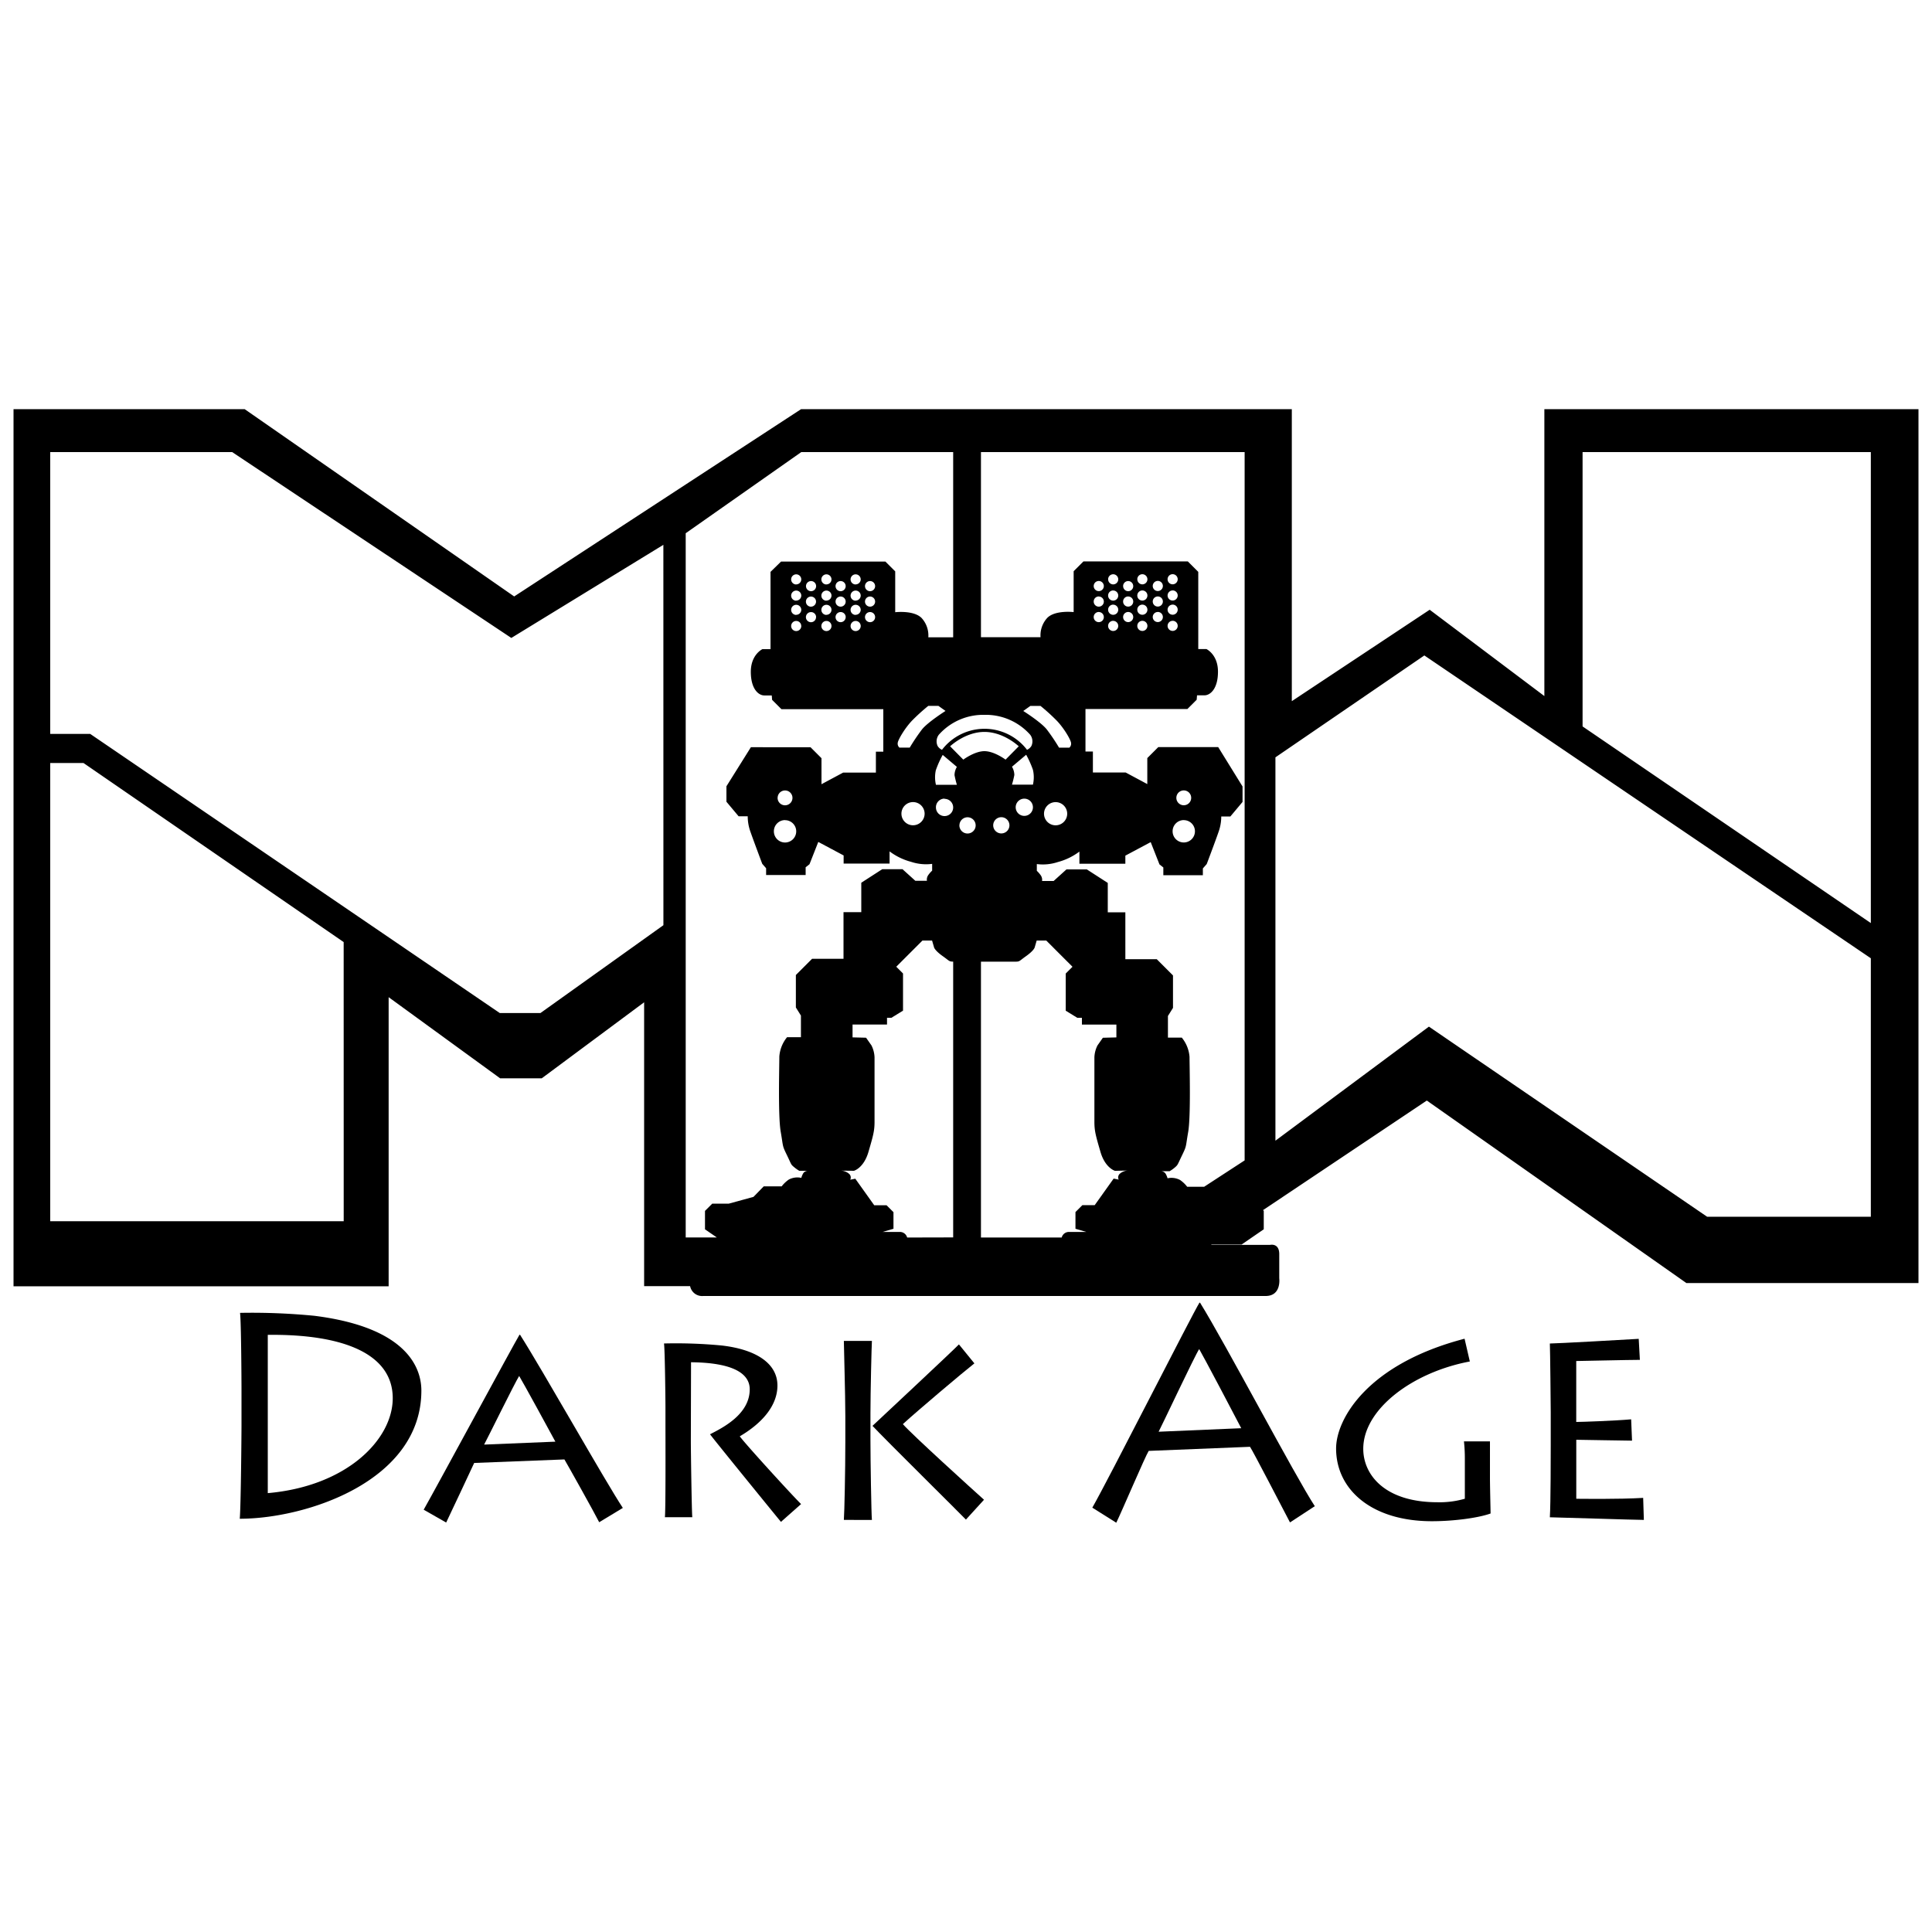 <svg xmlns="http://www.w3.org/2000/svg" viewBox="0 0 500 500"><title>mechwarrior-dark-age</title><g id="Icons"><path d="M399.68,105.89v74.25L370,157.8l-35.68,23.66V105.89h-127l-74.25,48.47L63.32,105.89H3.5v227h97.08V258.07l28.86,21H140.2l26.5-19.68v73.46H178.6A3.16,3.16,0,0,0,182,335.4H327.55c4.13,0,3.52-4.57,3.52-4.57v-6.25c0-3-2.4-2.4-2.4-2.4H313.42l.15-.1h7.76l5.73-3.94v-4.77l-.19-.19,42.39-28.36,67.17,47.23H496.5V105.89ZM322.11,117V300.31l-10.47,6.82h-4.4a8.24,8.24,0,0,0-1.84-1.75,4.74,4.74,0,0,0-3.24-.44,4.83,4.83,0,0,0-.52-1.22,1.47,1.47,0,0,0-1.21-.61h2.26a9.33,9.33,0,0,0,1.4-1c.79-.7.61-.61,1.84-3.15s.87-2,1.57-6,.35-16.79.35-19.42a8.91,8.91,0,0,0-2-5h-3.59v-5.6l1.31-2.1v-8.4l-4.2-4.2h-8.13V236.11h-4.55v-7.61l-5.42-3.5H276l-3.32,3h-3a2,2,0,0,0-.35-1.49,7.4,7.4,0,0,0-1-1.14v-1.75a12.27,12.27,0,0,0,5.42-.52,16.12,16.12,0,0,0,5.6-2.71v3.15h11.89v-2.1l6.56-3.5,2.27,5.77,1,.79v2h10.23v-1.75l1-1.14s2.27-6,3.06-8.31a11.77,11.77,0,0,0,.7-4h2.36l3.15-3.76v-4l-6.3-10.19H299.76l-2.84,2.84v6.73l-5.6-3h-8.48v-5.42h-1.92v-11h26.37l2.41-2.41.09-1.14h1.92c1.49,0,3.5-1.66,3.5-6.12s-3-5.86-3-5.86h-2.1V148l-2.71-2.71h-27l-2.54,2.54v10.58s-4.77-.57-6.82,1.49a6.68,6.68,0,0,0-1.75,5H253.87V117Zm-60.21,86.06a25.27,25.27,0,0,0,.61-2.49,4.27,4.27,0,0,0-.61-2.14l3.67-3.1a24.91,24.91,0,0,1,1.75,3.89,8.49,8.49,0,0,1,0,3.85Zm5.42,5.86a2.23,2.23,0,1,1-2.23-2.23A2.23,2.23,0,0,1,267.32,208.91Zm-7.08-12.33s-2.93-2.19-5.47-2.19-5.47,2.19-5.47,2.19l-3.41-3.45s3.89-3.72,8.88-3.72,8.88,3.72,8.88,3.72Zm1,17a2.1,2.1,0,1,1-2.1-2.1A2.1,2.1,0,0,1,261.24,213.55ZM238.59,188.8a51.88,51.88,0,0,0-3.15,4.68h-2.67a1.36,1.36,0,0,1-.44-1.22c.09-.83,1.84-3.8,3.67-5.73a50.41,50.41,0,0,1,4.24-3.85h2.62l1.84,1.31S240.07,186.92,238.59,188.8Zm.7,21.78a3,3,0,1,1-3-3A3,3,0,0,1,239.29,210.58ZM254.77,185a15.38,15.38,0,0,1,11.85,5.16,2.84,2.84,0,0,1,.31,2.89,2.52,2.52,0,0,1-1.14,1,13.84,13.84,0,0,0-22,0,2.52,2.52,0,0,1-1.14-1,2.84,2.84,0,0,1,.31-2.89A15.38,15.38,0,0,1,254.77,185Zm-12.55,14.26a24.91,24.91,0,0,1,1.75-3.89l3.67,3.1a4.27,4.27,0,0,0-.61,2.14,25.27,25.27,0,0,0,.61,2.49h-5.42A8.49,8.49,0,0,1,242.22,199.21Zm2.23,7.48a2.23,2.23,0,1,1-2.23,2.23A2.23,2.23,0,0,1,244.45,206.68Zm3.85,6.87a2.1,2.1,0,1,1,2.1,2.1A2.1,2.1,0,0,1,248.29,213.55ZM264.82,184l1.84-1.31h2.62a50.41,50.41,0,0,1,4.24,3.85c1.84,1.92,3.59,4.9,3.67,5.73a1.36,1.36,0,0,1-.44,1.22h-2.67a51.88,51.88,0,0,0-3.15-4.68C269.46,186.92,264.82,184,264.82,184Zm11.37,26.59a3,3,0,1,1-3-3A3,3,0,0,1,276.19,210.58Zm30.17,1.66a2.89,2.89,0,1,1-2.89,2.89A2.89,2.89,0,0,1,306.37,212.24Zm-1.92-5.77a1.92,1.92,0,1,1,1.92,1.92A1.92,1.92,0,0,1,304.44,206.47Zm-20.08-52.1a1.31,1.31,0,1,1-1.31,1.31A1.31,1.31,0,0,1,284.37,154.36Zm-1.31-2.71a1.31,1.31,0,1,1,1.31,1.31A1.31,1.31,0,0,1,283.05,151.66Zm1.31,6.72a1.31,1.31,0,1,1-1.31,1.31A1.31,1.31,0,0,1,284.37,158.38Zm3.73-5.57a1.31,1.31,0,1,1-1.31,1.31A1.31,1.31,0,0,1,288.1,152.81Zm-1.31-2.89a1.31,1.31,0,1,1,1.31,1.31A1.31,1.31,0,0,1,286.79,149.92Zm1.31,6.56a1.31,1.31,0,1,1-1.31,1.31A1.31,1.31,0,0,1,288.1,156.48Zm0,4.19a1.31,1.31,0,1,1-1.31,1.31A1.31,1.31,0,0,1,288.1,160.67Zm3.88-6.31a1.31,1.31,0,1,1-1.31,1.31A1.31,1.31,0,0,1,292,154.36Zm-1.31-2.71A1.31,1.31,0,1,1,292,153,1.31,1.31,0,0,1,290.67,151.66Zm1.31,6.72a1.31,1.31,0,1,1-1.31,1.31A1.31,1.31,0,0,1,292,158.38Zm3.67-5.57a1.31,1.31,0,1,1-1.31,1.31A1.31,1.31,0,0,1,295.65,152.81Zm-1.31-2.89a1.31,1.31,0,1,1,1.31,1.31A1.31,1.31,0,0,1,294.34,149.92Zm1.31,6.56a1.31,1.31,0,1,1-1.31,1.31A1.31,1.31,0,0,1,295.65,156.48Zm0,4.19a1.31,1.31,0,1,1-1.31,1.31A1.31,1.31,0,0,1,295.65,160.67Zm4-6.31a1.31,1.31,0,1,1-1.31,1.31A1.31,1.31,0,0,1,299.64,154.36Zm-1.31-2.71a1.31,1.31,0,1,1,1.31,1.31A1.31,1.31,0,0,1,298.33,151.66Zm1.31,6.72a1.31,1.31,0,1,1-1.31,1.31A1.31,1.31,0,0,1,299.64,158.38Zm3.84-5.57a1.31,1.31,0,1,1-1.31,1.31A1.31,1.31,0,0,1,303.48,152.81Zm-1.31-2.89a1.31,1.31,0,1,1,1.31,1.31A1.31,1.31,0,0,1,302.17,149.92Zm1.31,6.56a1.31,1.31,0,1,1-1.31,1.31A1.31,1.31,0,0,1,303.48,156.48Zm0,4.19a1.31,1.31,0,1,1-1.31,1.31A1.31,1.31,0,0,1,303.48,160.67ZM88.95,316.05H13V197.46H21.6l67.34,46.35Zm82.74-76.61-31.83,22.74H129.35l-106-72.24H13V117H60.09l72.24,48.1L171.68,141Zm5.77,80.81V138l29.91-21h39.31v47.93h-6.43a6.68,6.68,0,0,0-1.75-5c-2.06-2.06-6.82-1.49-6.82-1.49V147.87l-2.54-2.54h-27L199.41,148V168h-2.1s-3,1.4-3,5.86,2,6.12,3.5,6.12h1.92l.09,1.14,2.41,2.41h26.37v11h-1.92v5.42h-8.48l-5.6,3v-6.73l-2.84-2.84H194.33L188,203.49v4l3.15,3.76h2.36a11.77,11.77,0,0,0,.7,4c.79,2.27,3.06,8.31,3.06,8.31l1,1.14v1.75H208.5v-2l1-.79,2.27-5.77,6.56,3.5v2.1h11.89v-3.15a16.12,16.12,0,0,0,5.6,2.71,12.27,12.27,0,0,0,5.42.52v1.75a7.4,7.4,0,0,0-1,1.14,2,2,0,0,0-.35,1.49h-3l-3.32-3h-5.25l-5.42,3.5v7.61H218.3v12.07h-8.13l-4.2,4.2v8.4l1.31,2.1v5.6h-3.59a8.91,8.91,0,0,0-2,5c0,2.62-.35,15.39.35,19.42s.35,3.5,1.57,6,1,2.45,1.84,3.15a9.33,9.33,0,0,0,1.4,1h2.26a1.47,1.47,0,0,0-1.21.61,4.83,4.83,0,0,0-.52,1.22,4.74,4.74,0,0,0-3.24.44,8.24,8.24,0,0,0-1.84,1.75h-4.64L195,309.75l-6.38,1.75h-4.29l-1.88,1.88v4.77l3.06,2.1ZM225.17,157a1.31,1.31,0,1,1,1.31-1.31A1.31,1.31,0,0,1,225.17,157Zm1.31,2.71a1.31,1.31,0,1,1-1.31-1.31A1.31,1.31,0,0,1,226.48,159.69ZM225.17,153a1.31,1.31,0,1,1,1.31-1.31A1.31,1.31,0,0,1,225.17,153Zm-3.73,6.14a1.31,1.31,0,1,1,1.31-1.31A1.31,1.31,0,0,1,221.43,159.11Zm1.31,2.87a1.31,1.31,0,1,1-1.31-1.31A1.31,1.31,0,0,1,222.75,162Zm-1.31-6.55a1.31,1.31,0,1,1,1.31-1.31A1.31,1.31,0,0,1,221.43,155.43Zm0-4.2a1.31,1.31,0,1,1,1.31-1.31A1.31,1.31,0,0,1,221.43,151.24ZM217.55,157a1.31,1.31,0,1,1,1.31-1.31A1.31,1.31,0,0,1,217.55,157Zm1.31,2.71a1.31,1.31,0,1,1-1.31-1.31A1.31,1.31,0,0,1,218.87,159.69ZM217.55,153a1.31,1.31,0,1,1,1.31-1.31A1.31,1.31,0,0,1,217.55,153Zm-3.67,6.14a1.31,1.31,0,1,1,1.31-1.31A1.31,1.31,0,0,1,213.88,159.11Zm1.31,2.87a1.31,1.31,0,1,1-1.31-1.31A1.31,1.31,0,0,1,215.19,162Zm-1.31-6.55a1.31,1.31,0,1,1,1.31-1.31A1.31,1.31,0,0,1,213.88,155.43Zm0-4.2a1.31,1.31,0,1,1,1.31-1.31A1.31,1.31,0,0,1,213.88,151.24Zm-4,5.75a1.31,1.31,0,1,1,1.31-1.31A1.31,1.31,0,0,1,209.9,157Zm1.31,2.71a1.31,1.31,0,1,1-1.31-1.31A1.31,1.31,0,0,1,211.21,159.69ZM209.9,153a1.31,1.31,0,1,1,1.31-1.31A1.31,1.31,0,0,1,209.9,153Zm-3.84,6.14a1.31,1.31,0,1,1,1.31-1.31A1.31,1.31,0,0,1,206.05,159.11Zm1.31,2.87a1.31,1.31,0,1,1-1.31-1.31A1.31,1.31,0,0,1,207.36,162Zm-1.31-6.55a1.31,1.31,0,1,1,1.31-1.31A1.31,1.31,0,0,1,206.05,155.43Zm0-4.2a1.31,1.31,0,1,1,1.31-1.31A1.31,1.31,0,0,1,206.05,151.24Zm-2.89,61a2.89,2.89,0,1,1-2.89,2.89A2.89,2.89,0,0,1,203.17,212.24Zm-1.92-5.77a1.92,1.92,0,1,1,1.92,1.92A1.92,1.92,0,0,1,201.24,206.47Zm33.52,113.78a1.93,1.93,0,0,0-2-1.44h-4.36l2.82-.83v-4.29l-1.79-1.79h-3.19l-4.9-6.87-1.31.26a1.26,1.26,0,0,0-.35-1.57,3.39,3.39,0,0,0-2.12-.78L221,303s2.54-.7,3.76-4.9,1.57-5.42,1.57-7.78v-16.7a7.45,7.45,0,0,0-.79-3.06c-.7-1-1.4-2-1.4-2l-3.5-.09v-3.32h8.92V263.4h1.14l3-1.84v-9.62l-1.75-1.75,6.78-6.78h2.49l.52,1.79s.18.79,2.27,2.27c1.75,1.24,1.56,1.38,2.67,1.4v71.37Zm40,0h-20.9V248.88H262c2.1,0,1.4.09,3.5-1.4s2.27-2.27,2.27-2.27l.52-1.79h2.49l6.78,6.78-1.75,1.75v9.62l3,1.84H280v1.75h8.92v3.32l-3.5.09s-.7,1-1.4,2a7.45,7.45,0,0,0-.79,3.06v16.7c0,2.36.35,3.59,1.57,7.78s3.76,4.9,3.76,4.9l3.43-.08a3.39,3.39,0,0,0-2.12.78,1.26,1.26,0,0,0-.35,1.57l-1.31-.26-4.9,6.87h-3.19l-1.79,1.79V318l2.82.83h-4.36A1.93,1.93,0,0,0,274.77,320.25Zm209.4-5.38H441.8l-72-49.2-39.72,29.52V196l38.54-26.37L484.17,248Zm0-76L409.57,188V117h74.6Z"/><path d="M62.5,359.42c0-1.59-.08-17.53-.38-19.65a165.85,165.85,0,0,1,19.27.76c24.64,3.1,27.66,14.06,27.66,19.35,0,23.43-29.78,33.17-47,33.17.3-3.48.45-22.22.45-24.26Zm6.8,27c20.63-1.81,32.34-14,32.34-24.56,0-11.49-12.77-16.63-32.34-16.4Z"/><path d="M109.65,390.71c3.63-6.42,23.28-42.77,24.79-45.27h.15c5.82,9.14,22.14,38.09,26.6,44.81l-6.12,3.7c-1.21-2.42-8.31-15.11-9-16.25l-23.35.91c-.91,2-6.2,13.22-7.25,15.42Zm34.08-17.61c-.76-1.44-8.69-15.95-9.37-17-1,1.51-8.46,16.7-9.07,17.76Z"/><path d="M178.79,373c0,2.42.23,18.67.38,19.65h-7.1c.23-1.51.15-21.92.15-23.28v-5.21c0-2-.15-15.26-.38-16.47a124.44,124.44,0,0,1,15,.53c9.07,1.06,14.36,4.76,14.36,10.35,0,5.29-4.08,9.82-9.75,13.15,1.74,2.34,13.91,15.64,15.87,17.53l-5.21,4.61c-.76-.91-16.32-20-18.36-22.67,3.4-1.74,10.28-5.21,10.28-11.64,0-3-2.34-6.88-15.19-7Z"/><path d="M218.39,393.35c.15-1.89.38-12.77.38-20.1v-6.8c0-5.59-.38-17.91-.38-19.42h7.26c-.08,1.06-.38,13.22-.38,18.82v6.88c0,5,.23,19.35.38,20.63Zm31.59-.08c-.83-.91-21.23-21.08-24.18-24.26,1.13-1.06,20.78-19.42,22.37-21.08l4,4.91c-2.72,2.12-14.81,12.32-18.51,15.72,2.12,2.49,18.29,17.15,21,19.57Z"/><path d="M282.69,390.18c4.16-7.25,25.92-50.18,27.73-53.05h.15c6.65,10.73,24.56,44.81,29.7,52.67L333.85,394c-1.51-2.87-9.52-18.36-10.35-19.57l-26.22,1.06c-.91,1.44-7.1,16-8.39,18.59Zm38.54-20.56c-.83-1.66-10.13-19.27-10.88-20.48-1.13,1.66-9.82,20.18-10.5,21.39Z"/><path d="M385.76,391.69c-3.1,1.13-9.45,2-15.19,2-15.57,0-24.79-8.16-24.79-18.82,0-7.56,8-21.84,33.25-28.41l1.36,5.89c-14.89,2.8-27.58,12.39-27.58,22.6,0,6.73,5.59,13.83,19.19,13.83a23.46,23.46,0,0,0,7.1-.91V377.49a40.83,40.83,0,0,0-.23-4.46h6.73v9.6C385.61,385.12,385.76,390.86,385.76,391.69Z"/><path d="M425.43,393.35c-2.27,0-23-.68-24.33-.68.23-3.4.23-17.15.23-18.67v-8.54c0-1.06-.15-16.55-.23-17.76,1.66,0,19.57-1,23-1.21l.3,5.44c-2.95,0-15.34.3-16.47.3V368c1.28,0,10.05-.3,14.21-.68l.23,5.52c-2.27,0-12.92-.23-14.43-.23v15.27c1.66,0,10.88.15,17.31-.23Z"/></g></svg>